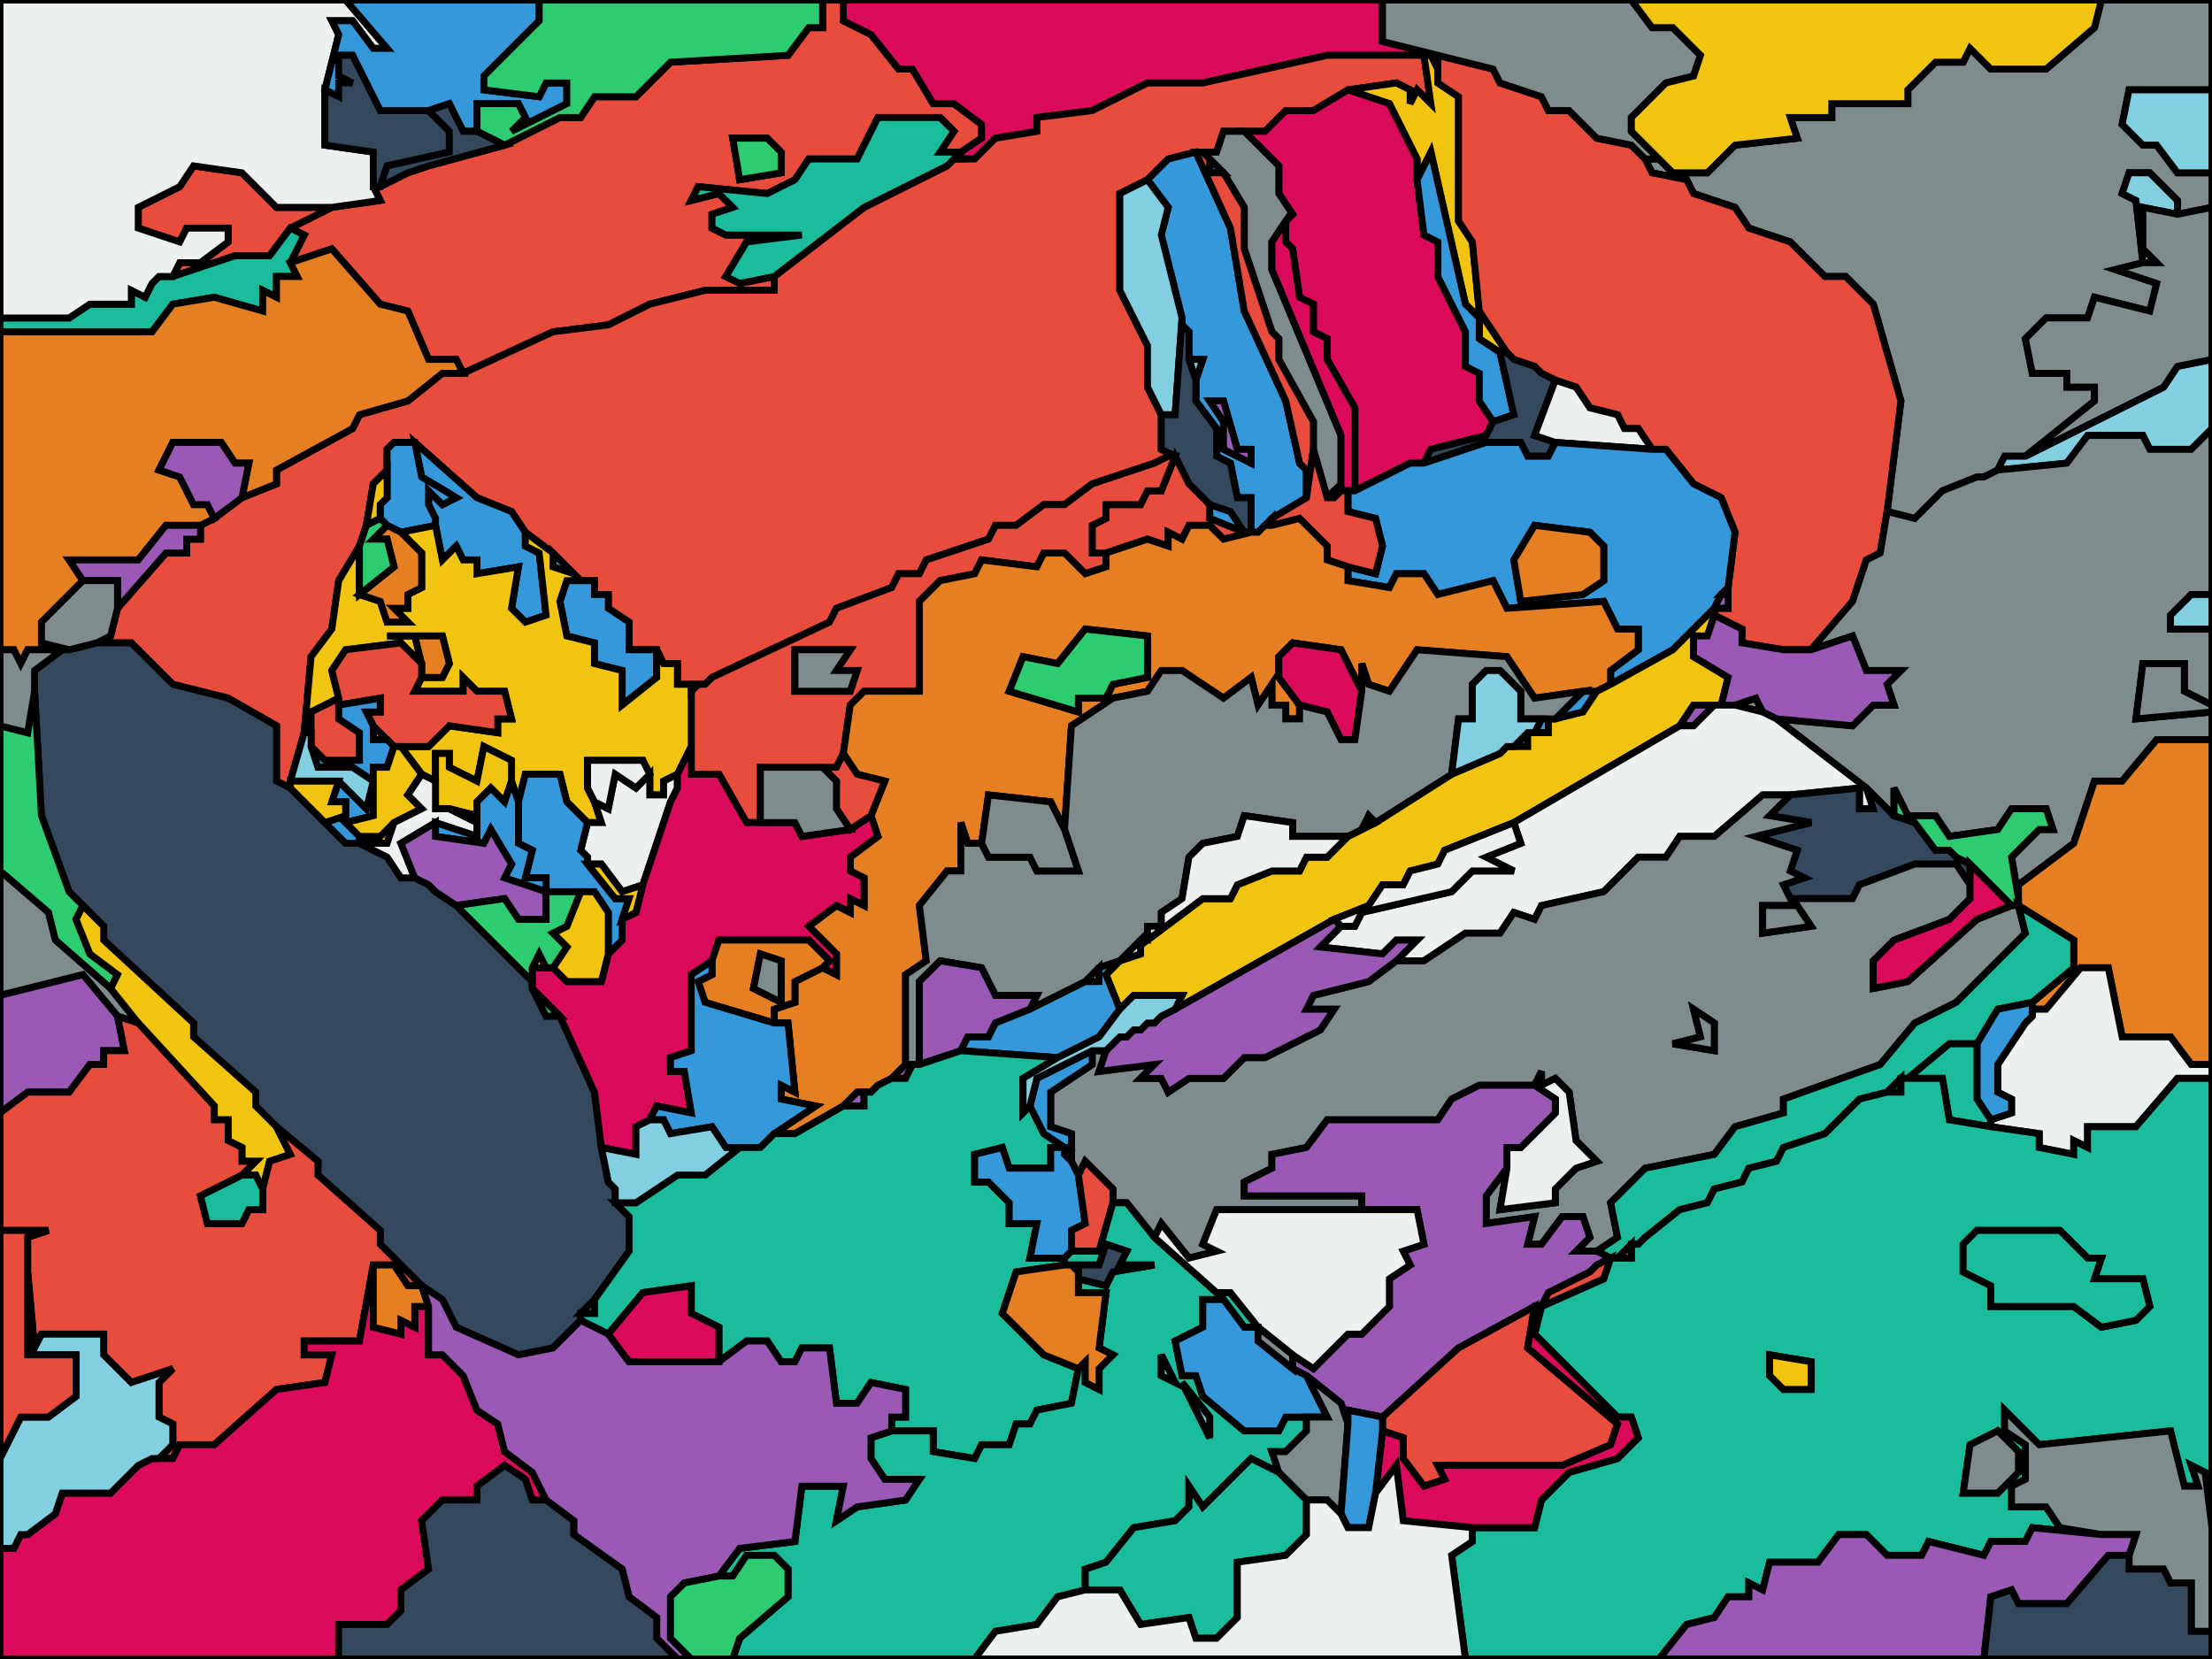 <svg xmlns='http://www.w3.org/2000/svg' height='240' width='320'><rect width="100%" height="100%" fill="#333333" stroke="none"/><path stroke='black' stroke-width='1' fill-rule='evenodd' fill='#e74c3c' idx='3' d=' M119 0  L119 4  L117 4  L114 8  L97 9  L92 14  L86 14  L84 17  L81 17  L73 21  L62 24  L59 25  L55 27  L54 27  L55 29  L48 30  L42 33  L44 34  L42 38  L48 36  L55 44  L59 45  L62 52  L66 52  L67 54  L80 48  L88 47  L94 44  L102 42  L112 42  L112 40  L107 41  L105 40  L108 35  L116 34  L105 34  L103 33  L103 31  L106 30  L104 28  L100 29  L101 27  L111 28  L115 26  L117 23  L124 23  L127 17  L136 17  L138 19  L136 22  L139 22  L142 20  L142 18  L138 15  L135 15  L132 10  L130 10  L126 5  L122 3  L122 0  L119 0  z      M106 20  L107 26  L113 25  L113 22  L111 20  L106 20  z     '></path><path stroke='black' stroke-width='1' fill-rule='evenodd' fill='#db0a5b' idx='4' d=' M122 0  L122 3  L126 5  L130 10  L132 10  L135 15  L138 15  L142 18  L142 20  L139 22  L139 23  L141 23  L144 20  L150 19  L150 17  L158 16  L166 12  L174 12  L192 8  L206 8  L207 8  L208 8  L200 6  L200 0  L122 0  z     '></path><path stroke='black' stroke-width='1' fill-rule='evenodd' fill='#7f8c8d' idx='7' d=' M304 0  L303 4  L296 10  L288 10  L285 7  L284 9  L280 9  L276 13  L276 15  L265 15  L265 17  L259 17  L260 20  L251 21  L247 25  L242 25  L240 23  L238 23  L239 25  L244 26  L245 28  L251 30  L253 33  L259 35  L264 40  L267 40  L271 44  L275 58  L273 74  L277 75  L281 71  L286 69  L287 69  L289 68  L290 66  L293 66  L303 58  L303 56  L299 56  L299 54  L294 54  L293 49  L296 46  L302 46  L303 43  L311 45  L312 41  L306 39  L310 38  L309 29  L307 28  L308 25  L311 25  L315 29  L315 31  L320 30  L320 25  L315 25  L312 21  L310 21  L307 18  L308 13  L320 13  L320 0  L304 0  z     '></path><path stroke='black' stroke-width='1' fill-rule='evenodd' fill='#e74c3c' idx='9' d=' M206 8  L192 8  L174 12  L166 12  L158 16  L150 17  L150 19  L144 20  L141 23  L139 23  L138 23  L137 24  L125 30  L112 40  L112 42  L102 42  L94 44  L88 47  L80 48  L67 54  L64 54  L59 58  L52 60  L51 62  L40 68  L40 70  L35 72  L31 75  L29 76  L29 78  L27 78  L27 80  L24 80  L17 88  L16 92  L14 93  L19 93  L25 99  L33 101  L40 105  L40 113  L42 114  L42 113  L44 106  L45 95  L48 91  L49 84  L52 79  L53 76  L54 70  L56 68  L56 65  L57 64  L60 64  L69 72  L74 74  L76 77  L80 80  L83 83  L84 84  L86 84  L86 86  L88 86  L88 88  L91 90  L91 94  L95 94  L96 96  L98 96  L98 99  L100 99  L101 99  L102 99  L103 98  L120 90  L121 88  L129 85  L130 83  L133 83  L134 81  L143 78  L144 76  L147 76  L151 73  L154 73  L158 70  L167 67  L169 66  L170 66  L168 65  L168 60  L166 56  L166 50  L162 42  L162 28  L166 26  L169 23  L173 22  L174 22  L176 22  L177 19  L180 19  L183 19  L186 16  L190 16  L195 13  L202 12  L204 13  L204 15  L205 13  L207 15  L206 8  z      M207 8  L208 10  L208 8  L207 8  z     '></path><path stroke='black' stroke-width='1' fill-rule='evenodd' fill='#f1c40f' idx='10' d=' M206 8  L207 15  L205 13  L204 15  L204 13  L202 12  L195 13  L201 15  L205 23  L205 26  L207 22  L212 44  L214 46  L214 49  L217 51  L218 51  L214 45  L213 35  L211 32  L211 14  L208 12  L208 10  L207 8  L206 8  z     '></path><path stroke='black' stroke-width='1' fill-rule='evenodd' fill='#e74c3c' idx='11' d=' M208 8  L208 10  L208 12  L211 14  L211 32  L213 35  L214 45  L218 51  L219 52  L222 53  L223 54  L225 55  L228 56  L230 59  L234 60  L235 62  L237 62  L239 65  L241 65  L245 70  L249 72  L251 77  L250 85  L250 86  L250 88  L248 88  L248 89  L252 91  L252 93  L258 94  L261 94  L262 94  L268 87  L270 81  L272 80  L273 74  L275 58  L271 44  L267 40  L264 40  L259 35  L253 33  L251 30  L245 28  L244 26  L239 25  L238 23  L236 21  L231 20  L227 16  L224 16  L223 14  L217 12  L216 10  L208 8  z     '></path><path stroke='black' stroke-width='1' fill-rule='evenodd' fill='#db0a5b' idx='12' d=' M195 13  L190 16  L186 16  L183 19  L180 19  L185 24  L185 28  L187 31  L186 32  L186 35  L187 36  L188 43  L190 44  L190 48  L192 49  L192 52  L196 59  L196 71  L202 68  L204 67  L206 67  L207 65  L215 63  L216 61  L214 58  L214 54  L212 53  L212 48  L208 40  L208 35  L206 34  L205 26  L205 23  L201 15  L195 13  z      M193 71  L193 72  L194 71  L193 71  z     '></path><path stroke='black' stroke-width='1' fill-rule='evenodd' fill='#1abc9c' idx='15' d=' M139 22  L136 22  L138 19  L136 17  L127 17  L124 23  L117 23  L115 26  L111 28  L101 27  L100 29  L104 28  L106 30  L103 31  L103 33  L105 34  L116 34  L108 35  L105 40  L107 41  L112 40  L125 30  L137 24  L138 23  L139 23  L139 22  z     '></path><path stroke='black' stroke-width='1' fill-rule='evenodd' fill='#7f8c8d' idx='16' d=' M180 19  L177 19  L176 22  L174 22  L175 23  L177 25  L180 30  L180 36  L184 48  L185 49  L185 52  L190 61  L190 65  L192 72  L193 71  L194 71  L194 63  L184 39  L184 35  L186 32  L187 31  L185 28  L185 24  L180 19  z     '></path><path stroke='black' stroke-width='1' fill-rule='evenodd' fill='#2ecc71' idx='17' d=' M106 20  L107 26  L113 25  L113 22  L111 20  L106 20  z     '></path><path stroke='black' stroke-width='1' fill-rule='evenodd' fill='#3498db' idx='18' d=' M173 22  L169 23  L166 26  L169 30  L168 34  L171 46  L171 47  L172 48  L172 49  L172 51  L172 52  L174 52  L173 55  L173 58  L176 62  L176 66  L178 67  L179 72  L181 72  L181 77  L182 77  L183 76  L184 75  L189 72  L189 68  L188 67  L186 58  L180 45  L178 33  L173 22  z      M175 23  L175 25  L177 25  L175 23  z      M175 73  L175 75  L180 77  L178 74  L175 73  z      M175 58  L177 61  L177 65  L181 67  L181 65  L179 65  L177 58  L175 58  z     '></path><path stroke='black' stroke-width='1' fill-rule='evenodd' fill='#e74c3c' idx='19' d=' M173 22  L178 33  L180 45  L186 58  L188 67  L189 68  L189 72  L190 65  L190 61  L185 52  L185 49  L184 48  L180 36  L180 30  L177 25  L175 25  L175 23  L174 22  L173 22  z     '></path><path stroke='black' stroke-width='1' fill-rule='evenodd' fill='#3498db' idx='20' d=' M217 51  L214 49  L214 46  L212 44  L207 22  L205 26  L206 34  L208 35  L208 40  L212 48  L212 53  L214 54  L214 58  L216 61  L219 60  L217 51  z     '></path><path stroke='black' stroke-width='1' fill-rule='evenodd' fill='#e74c3c' idx='21' d=' M48 30  L40 30  L35 25  L28 24  L26 27  L20 30  L20 33  L26 35  L27 33  L33 33  L33 35  L29 38  L26 38  L25 40  L34 37  L39 37  L42 33  L48 30  z     '></path><path stroke='black' stroke-width='1' fill-rule='evenodd' fill='#81cfe0' idx='22' d=' M166 26  L162 28  L162 42  L166 50  L166 56  L168 60  L170 60  L171 46  L168 34  L169 30  L166 26  z      M172 52  L173 55  L174 52  L172 52  z     '></path><path stroke='black' stroke-width='1' fill-rule='evenodd' fill='#db0a5b' idx='24' d=' M186 32  L184 35  L184 39  L194 63  L194 71  L195 71  L196 71  L196 59  L192 52  L192 49  L190 48  L190 44  L188 43  L187 36  L186 35  L186 32  z      M193 71  L192 72  L193 72  L193 71  z     '></path><path stroke='black' stroke-width='1' fill-rule='evenodd' fill='#1abc9c' idx='25' d=' M42 33  L39 37  L34 37  L25 40  L23 40  L22 41  L21 43  L19 42  L19 44  L13 44  L10 46  L0 46  L0 48  L22 48  L25 44  L31 43  L38 45  L38 42  L40 43  L40 40  L43 40  L42 38  L44 34  L42 33  z     '></path><path stroke='black' stroke-width='1' fill-rule='evenodd' fill='#e67e22' idx='26' d=' M67 54  L66 52  L62 52  L59 45  L55 44  L48 36  L42 38  L43 40  L40 40  L40 43  L38 42  L38 45  L31 43  L25 44  L22 48  L0 48  L0 94  L2 94  L3 96  L4 94  L9 94  L10 94  L6 93  L6 90  L12 84  L10 81  L20 81  L24 76  L29 76  L31 75  L30 73  L28 73  L26 69  L23 68  L25 64  L32 64  L34 67  L36 67  L35 72  L40 70  L40 68  L51 62  L52 60  L59 58  L64 54  L67 54  z     '></path><path stroke='black' stroke-width='1' fill-rule='evenodd' fill='#34495e' idx='27' d=' M171 46  L170 60  L168 60  L168 65  L170 66  L172 70  L173 71  L175 73  L178 74  L180 77  L181 77  L181 72  L179 72  L178 67  L176 66  L176 62  L173 58  L173 55  L172 52  L172 51  L172 49  L172 48  L171 47  L171 46  z     '></path><path stroke='black' stroke-width='1' fill-rule='evenodd' fill='#34495e' idx='28' d=' M217 51  L219 60  L216 61  L215 63  L207 65  L206 67  L215 64  L220 64  L221 66  L224 66  L225 64  L222 63  L225 55  L223 54  L222 53  L219 52  L218 51  L217 51  z     '></path><path stroke='black' stroke-width='1' fill-rule='evenodd' fill='#81cfe0' idx='29' d=' M320 52  L315 53  L313 56  L293 66  L290 66  L289 68  L299 67  L302 63  L310 63  L311 65  L317 65  L320 62  L320 52  z     '></path><path stroke='black' stroke-width='1' fill-rule='evenodd' fill='#ecf0f1' idx='30' d=' M225 55  L222 63  L225 64  L239 65  L237 62  L235 62  L234 60  L230 59  L228 56  L225 55  z     '></path><path stroke='black' stroke-width='1' fill-rule='evenodd' fill='#9b59b6' idx='31' d=' M175 58  L177 61  L177 65  L181 67  L181 65  L179 65  L177 58  L175 58  z     '></path><path stroke='black' stroke-width='1' fill-rule='evenodd' fill='#7f8c8d' idx='32' d=' M320 62  L317 65  L311 65  L310 63  L302 63  L299 67  L289 68  L287 69  L286 69  L281 71  L277 75  L273 74  L272 80  L270 81  L268 87  L262 94  L268 92  L270 97  L275 97  L273 99  L274 102  L271 102  L268 105  L257 104  L270 114  L274 118  L274 114  L276 118  L280 118  L282 121  L289 120  L291 117  L296 117  L297 120  L295 120  L291 124  L292 130  L292 128  L300 122  L303 113  L307 113  L312 107  L320 107  L320 103  L309 104  L310 96  L316 96  L316 100  L320 102  L320 91  L314 91  L314 89  L317 86  L320 86  L320 62  z      M255 103  L254 101  L251 102  L255 103  z     '></path><path stroke='black' stroke-width='1' fill-rule='evenodd' fill='#3498db' idx='34' d=' M60 64  L61 69  L66 72  L64 73  L62 71  L62 73  L63 75  L63 76  L64 81  L66 79  L67 81  L69 81  L69 83  L75 82  L74 88  L76 90  L79 89  L78 80  L76 79  L76 77  L74 74  L69 72  L60 64  z      M80 80  L80 82  L83 83  L80 80  z      M84 84  L82 84  L81 87  L82 92  L86 93  L86 96  L90 97  L90 102  L95 98  L95 94  L91 94  L91 90  L88 88  L88 86  L86 86  L86 84  L84 84  z     '></path><path stroke='black' stroke-width='1' fill-rule='evenodd' fill='#3498db' idx='35' d=' M57 64  L56 65  L56 68  L56 72  L55 73  L55 75  L56 76  L58 77  L63 76  L63 75  L62 73  L62 71  L64 73  L66 72  L61 69  L60 64  L57 64  z     '></path><path stroke='black' stroke-width='1' fill-rule='evenodd' fill='#3498db' idx='36' d=' M225 64  L224 66  L221 66  L220 64  L215 64  L206 67  L204 67  L202 68  L196 71  L195 71  L195 74  L199 75  L200 79  L199 83  L195 82  L195 84  L201 85  L202 83  L206 83  L208 86  L216 84  L218 88  L232 87  L234 91  L237 91  L237 94  L233 97  L233 99  L242 94  L248 88  L249 86  L250 85  L251 77  L249 72  L245 70  L241 65  L239 65  L225 64  z      M229 100  L225 104  L229 103  L231 100  L229 100  z      M223 104  L222 106  L224 106  L224 104  L223 104  z      M221 106  L219 108  L221 108  L221 106  z      M219 81  L220 87  L229 86  L232 84  L232 79  L230 77  L222 76  L219 81  z     '></path><path stroke='black' stroke-width='1' fill-rule='evenodd' fill='#e74c3c' idx='37' d=' M190 65  L189 72  L184 75  L184 76  L188 75  L192 79  L192 81  L195 82  L199 83  L200 79  L199 75  L195 74  L195 71  L194 71  L193 72  L192 72  L190 65  z     '></path><path stroke='black' stroke-width='1' fill-rule='evenodd' fill='#e74c3c' idx='38' d=' M170 66  L168 71  L166 71  L165 73  L160 73  L160 75  L158 76  L158 80  L160 80  L166 78  L169 79  L169 77  L171 78  L172 76  L175 76  L177 78  L181 77  L180 77  L175 75  L175 73  L173 71  L172 70  L170 66  z      M184 75  L183 76  L184 76  L184 75  z     '></path><path stroke='black' stroke-width='1' fill-rule='evenodd' fill='#e74c3c' idx='39' d=' M169 66  L167 67  L158 70  L154 73  L151 73  L147 76  L144 76  L143 78  L134 81  L133 83  L130 83  L129 85  L121 88  L120 90  L103 98  L102 99  L101 99  L100 100  L100 108  L100 112  L104 112  L108 119  L110 119  L110 111  L119 111  L121 111  L122 109  L123 102  L125 100  L133 100  L133 87  L136 84  L141 83  L142 81  L150 82  L151 80  L154 80  L157 83  L160 82  L160 80  L158 80  L158 76  L160 75  L160 73  L165 73  L166 71  L168 71  L170 66  L169 66  z      M115 94  L115 100  L123 100  L124 97  L121 97  L123 94  L115 94  z     '></path><path stroke='black' stroke-width='1' fill-rule='evenodd' fill='#f1c40f' idx='40' d=' M56 68  L54 70  L53 76  L55 75  L55 73  L56 72  L56 68  z      M63 76  L58 77  L61 80  L61 85  L59 86  L59 88  L57 88  L59 90  L56 90  L55 87  L52 86  L52 79  L49 84  L48 91  L45 95  L44 106  L45 106  L45 103  L49 101  L48 97  L50 94  L58 93  L61 96  L60 92  L56 92  L64 92  L65 96  L64 98  L61 98  L60 100  L67 100  L67 98  L69 100  L73 100  L74 104  L72 104  L72 106  L65 105  L62 108  L58 108  L61 112  L63 113  L63 109  L65 109  L65 111  L69 113  L70 108  L74 110  L74 113  L75 116  L76 112  L81 112  L82 116  L85 119  L87 119  L86 116  L85 114  L85 113  L85 110  L93 110  L94 112  L94 115  L96 115  L96 113  L98 112  L100 108  L100 100  L100 99  L98 99  L98 96  L96 96  L95 94  L95 98  L90 102  L90 97  L86 96  L86 93  L82 92  L81 87  L82 84  L84 84  L83 83  L80 82  L80 80  L76 77  L76 79  L78 80  L79 89  L76 90  L74 88  L75 82  L69 83  L69 81  L67 81  L66 79  L64 81  L63 76  z      M54 105  L54 107  L56 107  L54 105  z      M57 119  L55 121  L52 121  L52 122  L56 122  L57 119  z     '></path><path stroke='black' stroke-width='1' fill-rule='evenodd' fill='#e67e22' idx='42' d=' M195 82  L192 81  L192 79  L188 75  L184 76  L183 76  L182 77  L181 77  L177 78  L175 76  L172 76  L171 78  L169 77  L169 79  L166 78  L160 80  L160 82  L157 83  L154 80  L151 80  L150 82  L142 81  L141 83  L136 84  L133 87  L133 100  L125 100  L123 102  L122 109  L124 112  L128 113  L126 118  L127 121  L123 124  L123 126  L125 127  L125 131  L123 130  L123 132  L121 131  L117 134  L121 138  L121 141  L119 140  L115 142  L115 145  L112 146  L112 148  L114 148  L115 158  L113 157  L113 159  L118 160  L112 164  L115 164  L122 160  L123 159  L124 158  L125 158  L126 158  L127 157  L129 156  L131 154  L131 141  L134 139  L133 131  L137 126  L139 126  L139 119  L140 122  L142 122  L143 115  L152 116  L154 120  L155 105  L161 101  L166 100  L168 97  L171 97  L177 101  L181 98  L182 102  L184 99  L184 102  L186 102  L186 104  L188 104  L188 102  L185 98  L185 95  L187 93  L194 94  L197 100  L197 96  L198 99  L201 100  L205 94  L218 95  L222 101  L229 100  L231 100  L233 99  L233 97  L237 94  L237 91  L234 91  L232 87  L218 88  L216 84  L208 86  L206 83  L202 83  L201 85  L195 84  L195 82  z      M166 92  L157 91  L153 96  L148 95  L146 100  L156 103  L156 101  L160 101  L161 99  L166 98  L166 92  z     '></path><path stroke='black' stroke-width='1' fill-rule='evenodd' fill='#e67e22' idx='43' d=' M56 76  L54 78  L56 78  L57 82  L52 86  L55 87  L56 90  L59 90  L57 88  L59 88  L59 86  L61 85  L61 80  L58 77  L56 76  z      M61 98  L64 98  L65 96  L64 92  L56 92  L60 92  L61 96  L61 98  z     '></path><path stroke='black' stroke-width='1' fill-rule='evenodd' fill='#e67e22' idx='44' d=' M219 81  L220 87  L229 86  L232 84  L232 79  L230 77  L222 76  L219 81  z     '></path><path stroke='black' stroke-width='1' fill-rule='evenodd' fill='#f1c40f' idx='46' d=' M250 85  L249 86  L250 86  L250 85  z      M248 88  L242 94  L233 99  L231 100  L229 103  L225 104  L224 104  L224 106  L222 106  L221 106  L221 108  L219 108  L218 108  L217 109  L210 112  L199 119  L197 120  L195 121  L192 124  L189 124  L188 126  L184 126  L179 128  L178 130  L174 130  L166 136  L165 136  L165 138  L162 139  L160 141  L162 146  L164 144  L171 144  L170 146  L193 133  L198 131  L200 128  L203 128  L204 126  L208 125  L209 123  L219 119  L243 105  L245 102  L248 102  L249 102  L250 98  L245 95  L245 92  L247 92  L248 89  L248 88  z     '></path><path stroke='black' stroke-width='1' fill-rule='evenodd' fill='#9b59b6' idx='47' d=' M249 86  L248 88  L250 88  L250 86  L249 86  z      M248 89  L247 92  L245 92  L245 95  L250 98  L249 102  L251 102  L254 101  L255 103  L257 104  L268 105  L271 102  L274 102  L273 99  L275 97  L270 97  L268 92  L262 94  L261 94  L258 94  L252 93  L252 91  L248 89  z      M248 102  L245 102  L243 105  L245 105  L248 102  z     '></path><path stroke='black' stroke-width='1' fill-rule='evenodd' fill='#2ecc71' idx='49' d=' M166 92  L157 91  L153 96  L148 95  L146 100  L156 103  L156 101  L160 101  L161 99  L166 98  L166 92  z     '></path><path stroke='black' stroke-width='1' fill-rule='evenodd' fill='#34495e' idx='50' d=' M14 93  L10 94  L9 94  L5 97  L5 100  L6 118  L10 129  L11 130  L12 131  L15 134  L15 136  L28 148  L28 150  L37 158  L37 160  L40 163  L46 168  L46 170  L55 178  L55 180  L61 186  L64 188  L66 192  L75 196  L80 195  L84 191  L84 190  L86 188  L91 181  L91 176  L89 174  L89 172  L88 171  L87 166  L86 158  L81 147  L79 147  L77 143  L77 142  L66 131  L63 129  L62 128  L60 127  L58 127  L56 124  L52 122  L50 122  L47 119  L42 114  L40 113  L40 105  L33 101  L25 99  L19 93  L14 93  z     '></path><path stroke='black' stroke-width='1' fill-rule='evenodd' fill='#e74c3c' idx='51' d=' M61 96  L58 93  L50 94  L48 97  L49 101  L45 103  L45 106  L45 108  L47 110  L52 110  L52 106  L49 104  L49 102  L55 101  L55 103  L53 103  L54 105  L56 107  L57 108  L58 108  L62 108  L65 105  L72 106  L72 104  L74 104  L73 100  L69 100  L67 98  L67 100  L60 100  L61 98  L61 96  z     '></path><path stroke='black' stroke-width='1' fill-rule='evenodd' fill='#db0a5b' idx='52' d=' M197 100  L194 94  L187 93  L185 95  L185 98  L188 102  L192 103  L194 107  L196 107  L197 100  z     '></path><path stroke='black' stroke-width='1' fill-rule='evenodd' fill='#7f8c8d' idx='53' d=' M115 94  L115 100  L123 100  L124 97  L121 97  L123 94  L115 94  z     '></path><path stroke='black' stroke-width='1' fill-rule='evenodd' fill='#7f8c8d' idx='54' d=' M229 100  L222 101  L218 95  L205 94  L201 100  L198 99  L197 96  L197 100  L196 107  L194 107  L192 103  L188 102  L188 104  L186 104  L186 102  L184 102  L184 99  L182 102  L181 98  L177 101  L171 97  L168 97  L166 100  L161 101  L155 105  L154 120  L156 126  L150 126  L149 124  L143 124  L142 122  L140 122  L139 119  L139 126  L137 126  L133 131  L134 139  L131 141  L131 154  L132 154  L133 154  L133 142  L136 139  L142 140  L144 144  L150 144  L149 146  L157 142  L159 140  L162 139  L165 136  L166 136  L166 134  L168 134  L168 132  L171 130  L172 124  L174 122  L179 121  L180 118  L187 119  L187 121  L195 121  L197 120  L198 118  L199 119  L210 112  L211 104  L213 104  L213 99  L215 97  L217 97  L220 100  L220 104  L223 104  L224 104  L225 104  L229 100  z     '></path><path stroke='black' stroke-width='1' fill-rule='evenodd' fill='#7f8c8d' idx='55' d=' M320 102  L316 100  L316 96  L310 96  L309 104  L320 103  L320 102  z     '></path><path stroke='black' stroke-width='1' fill-rule='evenodd' fill='#81cfe0' idx='56' d=' M223 104  L220 104  L220 100  L217 97  L215 97  L213 99  L213 104  L211 104  L210 112  L217 109  L218 108  L219 108  L221 106  L222 106  L223 104  z     '></path><path stroke='black' stroke-width='1' fill-rule='evenodd' fill='#ecf0f1' idx='57' d=' M100 99  L100 100  L101 99  L100 99  z      M94 112  L92 114  L89 112  L88 117  L86 116  L87 119  L85 119  L84 123  L85 124  L85 125  L87 125  L90 129  L93 128  L97 116  L98 114  L98 112  L96 113  L96 115  L94 115  L94 112  z     '></path><path stroke='black' stroke-width='1' fill-rule='evenodd' fill='#2ecc71' idx='58' d=' M5 100  L4 106  L0 105  L0 126  L7 132  L8 136  L16 143  L17 141  L13 138  L11 133  L12 131  L11 130  L10 129  L6 118  L5 100  z     '></path><path stroke='black' stroke-width='1' fill-rule='evenodd' fill='#3498db' idx='59' d=' M54 105  L53 103  L55 103  L55 101  L49 102  L49 104  L52 106  L52 110  L47 110  L45 108  L46 111  L51 111  L54 113  L53 117  L49 113  L48 116  L50 116  L50 118  L47 119  L50 122  L52 122  L52 121  L50 119  L54 118  L54 111  L56 111  L57 108  L56 107  L54 107  L54 105  z     '></path><path stroke='black' stroke-width='1' fill-rule='evenodd' fill='#ecf0f1' idx='60' d=' M248 102  L245 105  L243 105  L219 119  L220 122  L215 124  L219 126  L213 126  L210 129  L197 132  L196 134  L194 134  L191 137  L200 138  L202 136  L205 136  L202 139  L206 139  L212 135  L217 135  L219 132  L222 133  L223 131  L232 129  L237 124  L241 124  L243 121  L248 121  L255 115  L259 115  L269 114  L269 117  L271 117  L270 114  L257 104  L255 103  L251 102  L249 102  L248 102  z     '></path><path stroke='black' stroke-width='1' fill-rule='evenodd' fill='#81cfe0' idx='61' d=' M44 106  L42 113  L46 113  L48 113  L49 113  L53 117  L54 113  L51 111  L46 111  L45 108  L45 106  L44 106  z     '></path><path stroke='black' stroke-width='1' fill-rule='evenodd' fill='#e67e22' idx='62' d=' M320 107  L312 107  L307 113  L303 113  L300 122  L292 128  L292 130  L292 131  L300 136  L300 140  L294 145  L294 146  L296 146  L301 140  L305 140  L307 150  L314 150  L317 154  L320 154  L320 107  z     '></path><path stroke='black' stroke-width='1' fill-rule='evenodd' fill='#f1c40f' idx='63' d=' M57 108  L56 111  L54 111  L54 118  L50 119  L52 121  L55 121  L57 119  L61 117  L59 115  L61 112  L58 108  L57 108  z      M74 113  L74 110  L70 108  L69 113  L65 111  L65 109  L63 109  L63 113  L63 117  L65 117  L69 118  L69 116  L71 114  L73 116  L74 113  z      M42 113  L42 114  L47 119  L50 118  L50 116  L48 116  L49 113  L48 113  L46 113  L42 113  z     '></path><path stroke='black' stroke-width='1' fill-rule='evenodd' fill='#db0a5b' idx='64' d=' M100 108  L98 112  L98 114  L97 116  L93 128  L92 132  L90 133  L90 136  L88 138  L87 142  L82 142  L80 140  L79 140  L77 140  L77 142  L77 143  L81 147  L86 158  L87 166  L92 167  L92 163  L94 162  L95 160  L100 161  L99 155  L97 155  L97 153  L100 152  L100 141  L103 139  L104 136  L117 136  L120 139  L119 140  L121 141  L121 138  L117 134  L121 131  L123 132  L123 130  L125 131  L125 127  L123 126  L123 124  L127 121  L126 118  L123 120  L116 121  L115 119  L110 119  L108 119  L104 112  L100 112  L100 108  z     '></path><path stroke='black' stroke-width='1' fill-rule='evenodd' fill='#e74c3c' idx='65' d=' M122 109  L121 111  L119 111  L121 113  L121 117  L123 120  L126 118  L128 113  L124 112  L122 109  z     '></path><path stroke='black' stroke-width='1' fill-rule='evenodd' fill='#ecf0f1' idx='66' d=' M61 112  L59 115  L61 117  L57 119  L56 122  L52 122  L56 124  L58 127  L60 127  L58 122  L63 119  L69 121  L69 119  L65 117  L63 117  L63 113  L61 112  z     '></path><path stroke='black' stroke-width='1' fill-rule='evenodd' fill='#ecf0f1' idx='67' d=' M94 112  L93 110  L85 110  L85 113  L85 114  L86 116  L88 117  L89 112  L92 114  L94 112  z     '></path><path stroke='black' stroke-width='1' fill-rule='evenodd' fill='#7f8c8d' idx='68' d=' M119 111  L110 111  L110 119  L115 119  L116 121  L123 120  L121 117  L121 113  L119 111  z     '></path><path stroke='black' stroke-width='1' fill-rule='evenodd' fill='#3498db' idx='69' d=' M85 119  L82 116  L81 112  L76 112  L75 116  L75 122  L77 123  L76 127  L79 127  L79 129  L80 129  L82 129  L84 129  L86 129  L88 132  L88 138  L90 136  L90 133  L91 130  L89 130  L85 125  L85 124  L84 123  L85 119  z     '></path><path stroke='black' stroke-width='1' fill-rule='evenodd' fill='#3498db' idx='70' d=' M74 113  L73 116  L71 114  L69 116  L69 118  L65 117  L69 119  L69 121  L63 119  L63 121  L70 122  L71 120  L74 125  L73 127  L79 129  L79 127  L76 127  L77 123  L75 122  L75 116  L74 113  z     '></path><path stroke='black' stroke-width='1' fill-rule='evenodd' fill='#34495e' idx='71' d=' M270 114  L271 117  L269 117  L269 114  L259 115  L256 118  L262 119  L254 121  L260 123  L259 126  L261 127  L258 128  L259 130  L268 130  L269 128  L277 125  L283 125  L285 128  L285 125  L283 124  L282 123  L280 123  L277 119  L274 118  L270 114  z     '></path><path stroke='black' stroke-width='1' fill-rule='evenodd' fill='#2ecc71' idx='72' d=' M292 130  L291 124  L295 120  L297 120  L296 117  L291 117  L289 120  L282 121  L280 118  L276 118  L274 114  L274 118  L277 119  L280 123  L282 123  L283 124  L285 125  L291 131  L292 131  L292 130  z     '></path><path stroke='black' stroke-width='1' fill-rule='evenodd' fill='#7f8c8d' idx='73' d=' M154 120  L152 116  L143 115  L142 122  L143 124  L149 124  L150 126  L156 126  L154 120  z     '></path><path stroke='black' stroke-width='1' fill-rule='evenodd' fill='#7f8c8d' idx='74' d=' M259 115  L255 115  L248 121  L243 121  L241 124  L237 124  L232 129  L223 131  L222 133  L219 132  L217 135  L212 135  L206 139  L202 139  L198 142  L190 144  L189 146  L193 146  L191 149  L183 153  L180 153  L177 156  L172 156  L169 158  L168 156  L165 156  L167 154  L159 155  L160 152  L158 152  L158 154  L152 158  L152 163  L155 164  L155 167  L155 168  L156 170  L157 168  L161 172  L161 174  L163 174  L167 179  L168 177  L172 182  L176 181  L174 180  L176 175  L197 175  L197 173  L180 173  L180 171  L184 169  L184 167  L189 166  L192 162  L208 162  L210 159  L214 157  L222 157  L223 155  L223 157  L225 156  L227 158  L228 165  L231 168  L228 169  L225 172  L225 174  L217 175  L218 169  L215 173  L215 177  L222 176  L221 180  L223 180  L226 176  L229 176  L230 179  L228 181  L231 181  L234 179  L233 174  L238 169  L248 167  L251 163  L258 161  L258 159  L272 154  L277 148  L283 145  L293 135  L292 131  L291 131  L286 133  L276 142  L271 143  L271 139  L274 136  L282 133  L285 130  L285 128  L283 125  L277 125  L269 128  L268 130  L259 130  L258 128  L261 127  L259 126  L260 123  L254 121  L262 119  L256 118  L259 115  z      M245 146  L246 150  L242 151  L248 152  L248 148  L245 146  z      M255 131  L255 135  L262 134  L260 131  L255 131  z     '></path><path stroke='black' stroke-width='1' fill-rule='evenodd' fill='#ecf0f1' idx='75' d=' M195 121  L187 121  L187 119  L180 118  L179 121  L174 122  L172 124  L171 130  L168 132  L168 134  L166 134  L166 136  L174 130  L178 130  L179 128  L184 126  L188 126  L189 124  L192 124  L195 121  z      M199 119  L198 118  L197 120  L199 119  z      M165 136  L162 139  L165 138  L165 136  z      M159 140  L157 142  L159 142  L159 140  z     '></path><path stroke='black' stroke-width='1' fill-rule='evenodd' fill='#9b59b6' idx='76' d=' M63 119  L58 122  L60 127  L62 128  L63 129  L66 131  L73 130  L75 133  L79 133  L79 129  L73 127  L74 125  L71 120  L70 122  L63 121  L63 119  z     '></path><path stroke='black' stroke-width='1' fill-rule='evenodd' fill='#ecf0f1' idx='77' d=' M219 119  L209 123  L208 125  L204 126  L203 128  L200 128  L198 131  L193 133  L194 134  L196 134  L197 132  L210 129  L213 126  L219 126  L215 124  L220 122  L219 119  z     '></path><path stroke='black' stroke-width='1' fill-rule='evenodd' fill='#f1c40f' idx='78' d=' M85 125  L89 130  L91 130  L90 133  L92 132  L93 128  L90 129  L87 125  L85 125  z      M84 129  L82 134  L80 135  L82 137  L80 140  L82 142  L87 142  L88 138  L88 132  L86 129  L84 129  z      M79 140  L78 138  L77 140  L79 140  z     '></path><path stroke='black' stroke-width='1' fill-rule='evenodd' fill='#db0a5b' idx='79' d=' M285 125  L285 128  L285 130  L282 133  L274 136  L271 139  L271 143  L276 142  L286 133  L291 131  L285 125  z     '></path><path stroke='black' stroke-width='1' fill-rule='evenodd' fill='#7f8c8d' idx='80' d=' M0 126  L0 144  L12 141  L17 147  L20 148  L16 143  L8 136  L7 132  L0 126  z     '></path><path stroke='black' stroke-width='1' fill-rule='evenodd' fill='#2ecc71' idx='81' d=' M84 129  L82 129  L80 129  L79 129  L79 133  L75 133  L73 130  L66 131  L77 142  L77 140  L78 138  L79 140  L80 140  L82 137  L80 135  L82 134  L84 129  z      M77 143  L79 147  L81 147  L77 143  z     '></path><path stroke='black' stroke-width='1' fill-rule='evenodd' fill='#f1c40f' idx='82' d=' M12 131  L11 133  L13 138  L17 141  L16 143  L20 148  L31 160  L31 162  L33 162  L33 165  L35 166  L35 168  L37 168  L35 170  L37 170  L38 172  L39 168  L42 167  L40 163  L37 160  L37 158  L28 150  L28 148  L15 136  L15 134  L12 131  z     '></path><path stroke='black' stroke-width='1' fill-rule='evenodd' fill='#1abc9c' idx='84' d=' M292 131  L293 135  L283 145  L277 148  L272 154  L258 159  L258 161  L251 163  L248 167  L238 169  L233 174  L234 179  L231 181  L233 182  L234 182  L236 180  L237 180  L238 179  L243 175  L247 174  L248 172  L252 171  L253 169  L257 168  L258 166  L264 164  L269 159  L273 158  L275 156  L276 156  L282 151  L286 151  L289 146  L294 145  L300 140  L300 136  L292 131  z     '></path><path stroke='black' stroke-width='1' fill-rule='evenodd' fill='#9b59b6' idx='85' d=' M193 133  L170 146  L168 147  L167 148  L166 148  L165 149  L164 149  L163 150  L162 150  L161 151  L160 152  L159 155  L167 154  L165 156  L168 156  L169 158  L172 156  L177 156  L180 153  L183 153  L191 149  L193 146  L189 146  L190 144  L198 142  L202 139  L205 136  L202 136  L200 138  L191 137  L194 134  L193 133  z     '></path><path stroke='black' stroke-width='1' fill-rule='evenodd' fill='#e67e22' idx='86' d=' M119 140  L120 139  L117 136  L104 136  L103 139  L103 141  L101 142  L102 145  L112 148  L112 146  L115 145  L115 142  L119 140  z      M110 138  L109 143  L113 145  L113 139  L110 138  z     '></path><path stroke='black' stroke-width='1' fill-rule='evenodd' fill='#7f8c8d' idx='87' d=' M110 138  L109 143  L113 145  L113 139  L110 138  z     '></path><path stroke='black' stroke-width='1' fill-rule='evenodd' fill='#3498db' idx='88' d=' M103 139  L100 141  L100 152  L97 153  L97 155  L99 155  L100 161  L95 160  L94 162  L96 162  L97 164  L103 163  L105 166  L107 166  L110 166  L112 164  L118 160  L113 159  L113 157  L115 158  L114 148  L112 148  L102 145  L101 142  L103 141  L103 139  z     '></path><path stroke='black' stroke-width='1' fill-rule='evenodd' fill='#9b59b6' idx='89' d=' M149 146  L150 144  L144 144  L142 140  L136 139  L133 142  L133 154  L139 152  L140 150  L143 150  L144 148  L149 146  z      M131 154  L129 156  L131 156  L132 154  L131 154  z      M124 158  L123 159  L122 160  L125 160  L125 158  L124 158  z     '></path><path stroke='black' stroke-width='1' fill-rule='evenodd' fill='#3498db' idx='90' d=' M162 139  L159 140  L159 142  L157 142  L149 146  L144 148  L143 150  L140 150  L139 152  L153 153  L159 150  L162 146  L160 141  L162 139  z     '></path><path stroke='black' stroke-width='1' fill-rule='evenodd' fill='#ecf0f1' idx='91' d=' M320 154  L317 154  L314 150  L307 150  L305 140  L301 140  L296 146  L294 146  L294 147  L293 148  L289 154  L289 158  L291 159  L291 161  L288 162  L288 163  L295 164  L295 166  L300 167  L300 165  L302 166  L302 163  L309 163  L315 156  L320 156  L320 154  z     '></path><path stroke='black' stroke-width='1' fill-rule='evenodd' fill='#9b59b6' idx='92' d=' M17 147  L12 141  L0 144  L0 161  L4 158  L10 158  L13 154  L15 154  L15 152  L18 152  L17 147  z     '></path><path stroke='black' stroke-width='1' fill-rule='evenodd' fill='#3498db' idx='94' d=' M294 145  L289 146  L286 151  L286 159  L288 162  L291 161  L291 159  L289 158  L289 154  L293 148  L294 147  L294 146  L294 145  z     '></path><path stroke='black' stroke-width='1' fill-rule='evenodd' fill='#e74c3c' idx='96' d=' M17 147  L18 152  L15 152  L15 154  L13 154  L10 158  L4 158  L0 161  L0 178  L7 178  L4 179  L4 184  L5 195  L6 193  L15 193  L15 196  L19 200  L25 198  L23 200  L23 205  L25 206  L25 209  L23 211  L25 211  L26 209  L31 209  L40 201  L47 200  L48 196  L44 196  L44 194  L52 194  L54 183  L57 183  L59 186  L61 186  L55 180  L55 178  L46 170  L46 168  L40 163  L42 167  L39 168  L38 172  L38 175  L36 175  L35 177  L30 177  L29 173  L35 170  L37 168  L35 168  L35 166  L33 165  L33 162  L31 162  L31 160  L20 148  L17 147  z     '></path><path stroke='black' stroke-width='1' fill-rule='evenodd' fill='#1abc9c' idx='97' d=' M286 151  L282 151  L276 156  L281 156  L282 162  L288 163  L288 162  L286 159  L286 151  z      M275 156  L273 158  L275 158  L275 156  z     '></path><path stroke='black' stroke-width='1' fill-rule='evenodd' fill='#1abc9c' idx='98' d=' M139 152  L133 154  L132 154  L131 156  L129 156  L127 157  L126 158  L125 158  L125 160  L122 160  L115 164  L112 164  L110 166  L107 166  L102 170  L98 170  L92 174  L89 174  L91 176  L91 181  L86 188  L86 190  L84 190  L84 191  L88 193  L93 187  L100 186  L100 190  L104 192  L104 197  L108 194  L111 194  L113 197  L115 197  L116 195  L120 195  L121 203  L124 203  L126 200  L131 201  L131 205  L129 205  L129 207  L135 207  L135 210  L141 211  L142 209  L146 209  L147 206  L149 206  L150 204  L155 203  L156 198  L151 196  L145 190  L147 184  L154 183  L154 182  L149 182  L150 177  L146 177  L146 174  L143 171  L141 171  L141 167  L145 166  L146 169  L152 169  L152 166  L154 166  L151 164  L149 160  L148 161  L148 156  L153 153  L139 152  z      M154 167  L155 168  L155 167  L154 167  z      M155 183  L156 184  L156 183  L155 183  z     '></path><path stroke='black' stroke-width='1' fill-rule='evenodd' fill='#3498db' idx='99' d=' M158 152  L150 156  L149 160  L151 164  L154 166  L154 167  L155 167  L155 164  L152 163  L152 158  L158 154  L158 152  z     '></path><path stroke='black' stroke-width='1' fill-rule='evenodd' fill='#ecf0f1' idx='100' d=' M218 169  L217 175  L225 174  L225 172  L228 169  L231 168  L228 165  L227 158  L225 156  L223 157  L223 155  L222 157  L225 159  L225 161  L220 166  L218 166  L218 169  z     '></path><path stroke='black' stroke-width='1' fill-rule='evenodd' fill='#1abc9c' idx='101' d=' M275 156  L275 158  L273 158  L269 159  L264 164  L258 166  L257 168  L253 169  L252 171  L248 172  L247 174  L243 175  L238 179  L237 180  L236 180  L236 182  L234 182  L233 182  L232 185  L223 189  L222 193  L234 205  L236 205  L237 208  L234 211  L227 213  L223 217  L222 221  L213 221  L213 223  L210 225  L212 240  L240 240  L244 235  L248 234  L250 231  L253 231  L253 229  L255 230  L256 226  L263 226  L266 222  L270 222  L273 225  L278 225  L279 223  L287 225  L288 223  L293 223  L294 221  L304 222  L298 221  L296 218  L291 218  L291 215  L293 214  L293 209  L290 207  L290 204  L295 209  L314 207  L316 215  L318 215  L317 212  L319 213  L320 221  L320 156  L315 156  L309 163  L302 163  L302 166  L300 165  L300 167  L295 166  L295 164  L288 163  L282 162  L281 156  L276 156  L275 156  z      M289 207  L285 209  L284 216  L289 216  L292 213  L292 210  L289 207  z      M256 196  L256 199  L258 201  L262 201  L262 197  L256 196  z      M284 180  L284 184  L288 186  L288 189  L300 189  L304 192  L309 191  L311 189  L310 185  L303 185  L304 182  L302 182  L298 178  L286 178  L284 180  z     '></path><path stroke='black' stroke-width='1' fill-rule='evenodd' fill='#9b59b6' idx='102' d=' M222 157  L214 157  L210 159  L208 162  L192 162  L189 166  L184 167  L184 169  L180 171  L180 173  L197 173  L197 175  L205 175  L206 180  L203 181  L204 183  L201 185  L201 189  L197 193  L195 193  L190 198  L187 196  L187 198  L189 199  L194 203  L195 206  L195 204  L200 205  L211 195  L222 189  L223 189  L224 187  L230 184  L231 183  L233 182  L231 181  L228 181  L230 179  L229 176  L226 176  L223 180  L221 180  L222 176  L215 177  L215 173  L218 169  L218 166  L220 166  L225 161  L225 159  L222 157  z     '></path><path stroke='black' stroke-width='1' fill-rule='evenodd' fill='#81cfe0' idx='103' d=' M94 162  L92 163  L92 167  L87 166  L88 171  L89 172  L89 174  L92 174  L98 170  L102 170  L107 166  L105 166  L103 163  L97 164  L96 162  L94 162  z     '></path><path stroke='black' stroke-width='1' fill-rule='evenodd' fill='#3498db' idx='104' d=' M154 166  L152 166  L152 169  L146 169  L145 166  L141 167  L141 171  L143 171  L146 174  L146 177  L150 177  L149 182  L154 182  L155 181  L155 178  L157 177  L156 170  L155 168  L154 167  L154 166  z     '></path><path stroke='black' stroke-width='1' fill-rule='evenodd' fill='#e74c3c' idx='105' d=' M161 174  L161 172  L157 168  L156 170  L157 177  L155 178  L155 181  L159 181  L161 174  z     '></path><path stroke='black' stroke-width='1' fill-rule='evenodd' fill='#1abc9c' idx='106' d=' M35 170  L29 173  L30 177  L35 177  L36 175  L38 175  L38 172  L37 170  L35 170  z     '></path><path stroke='black' stroke-width='1' fill-rule='evenodd' fill='#1abc9c' idx='107' d=' M161 174  L159 181  L155 181  L154 182  L154 183  L155 183  L156 183  L159 183  L160 180  L163 181  L162 183  L167 183  L161 184  L160 186  L156 185  L156 187  L160 187  L159 195  L161 196  L159 198  L159 201  L157 200  L157 197  L156 198  L155 203  L150 204  L149 206  L147 206  L146 209  L142 209  L141 211  L135 210  L135 207  L129 207  L126 208  L126 211  L128 214  L133 214  L131 217  L124 218  L121 220  L122 215  L116 215  L115 223  L107 224  L104 228  L106 228  L108 225  L112 225  L114 227  L114 231  L107 237  L106 240  L141 240  L144 236  L150 235  L153 231  L157 230  L157 227  L160 226  L164 221  L170 220  L172 218  L172 215  L174 218  L181 211  L185 213  L184 210  L186 210  L189 207  L189 205  L186 205  L185 207  L180 207  L174 202  L173 199  L171 199  L170 194  L174 192  L174 188  L177 188  L180 192  L182 192  L178 187  L176 187  L167 179  L163 174  L161 174  z      M171 200  L175 208  L175 205  L171 200  z      M168 196  L168 199  L170 200  L168 196  z     '></path><path stroke='black' stroke-width='1' fill-rule='evenodd' fill='#ecf0f1' idx='108' d=' M197 175  L176 175  L174 180  L176 181  L172 182  L168 177  L167 179  L176 187  L178 187  L182 192  L187 196  L190 198  L195 193  L197 193  L201 189  L201 185  L204 183  L203 181  L206 180  L205 175  L197 175  z     '></path><path stroke='black' stroke-width='1' fill-rule='evenodd' fill='#1abc9c' idx='110' d=' M284 180  L284 184  L288 186  L288 189  L300 189  L304 192  L309 191  L311 189  L310 185  L303 185  L304 182  L302 182  L298 178  L286 178  L284 180  z     '></path><path stroke='black' stroke-width='1' fill-rule='evenodd' fill='#e74c3c' idx='111' d=' M236 180  L234 182  L236 182  L236 180  z      M233 182  L231 183  L230 184  L224 187  L223 189  L232 185  L233 182  z      M222 189  L211 195  L200 205  L200 207  L203 208  L203 211  L206 215  L209 214  L208 212  L226 212  L233 209  L234 206  L221 195  L222 189  z     '></path><path stroke='black' stroke-width='1' fill-rule='evenodd' fill='#34495e' idx='112' d=' M156 185  L160 186  L161 184  L167 183  L162 183  L163 181  L160 180  L159 183  L156 183  L156 184  L156 185  z     '></path><path stroke='black' stroke-width='1' fill-rule='evenodd' fill='#db0a5b' idx='113' d=' M54 183  L52 194  L44 194  L44 196  L48 196  L47 200  L40 201  L31 209  L26 209  L25 211  L23 211  L22 211  L20 212  L16 216  L9 216  L8 219  L4 222  L3 222  L2 224  L0 224  L0 240  L49 240  L49 235  L56 235  L58 233  L58 230  L62 227  L61 220  L64 217  L69 217  L69 215  L73 212  L76 214  L77 217  L79 217  L77 213  L73 210  L72 206  L69 204  L67 199  L64 196  L62 196  L62 189  L60 189  L60 192  L58 191  L58 193  L54 192  L54 183  z     '></path><path stroke='black' stroke-width='1' fill-rule='evenodd' fill='#e67e22' idx='114' d=' M54 183  L54 192  L58 193  L58 191  L60 192  L60 189  L62 189  L61 186  L59 186  L57 183  L54 183  z     '></path><path stroke='black' stroke-width='1' fill-rule='evenodd' fill='#e67e22' idx='115' d=' M154 183  L147 184  L145 190  L151 196  L156 198  L157 197  L157 200  L159 201  L159 198  L161 196  L159 195  L160 187  L156 187  L156 185  L156 184  L155 183  L154 183  z     '></path><path stroke='black' stroke-width='1' fill-rule='evenodd' fill='#81cfe0' idx='116' d=' M4 184  L4 196  L11 196  L11 202  L7 205  L3 205  L0 211  L0 222  L0 223  L0 224  L2 224  L3 222  L4 222  L8 219  L9 216  L16 216  L20 212  L22 211  L23 211  L25 209  L25 206  L23 205  L23 200  L25 198  L19 200  L15 196  L15 193  L6 193  L5 195  L4 184  z     '></path><path stroke='black' stroke-width='1' fill-rule='evenodd' fill='#9b59b6' idx='117' d=' M61 186  L62 189  L62 196  L64 196  L67 199  L69 204  L72 206  L73 210  L77 213  L79 217  L83 220  L83 222  L90 227  L91 231  L95 234  L95 237  L98 240  L100 240  L97 237  L97 231  L99 229  L104 228  L107 224  L115 223  L116 215  L122 215  L121 220  L124 218  L131 217  L133 214  L128 214  L126 211  L126 208  L129 207  L129 205  L131 205  L131 201  L126 200  L124 203  L121 203  L120 195  L116 195  L115 197  L113 197  L111 194  L108 194  L104 197  L91 197  L88 193  L84 191  L80 195  L75 196  L66 192  L64 188  L61 186  z      M86 188  L84 190  L86 190  L86 188  z     '></path><path stroke='black' stroke-width='1' fill-rule='evenodd' fill='#db0a5b' idx='118' d=' M104 197  L104 192  L100 190  L100 186  L93 187  L88 193  L91 197  L104 197  z     '></path><path stroke='black' stroke-width='1' fill-rule='evenodd' fill='#3498db' idx='119' d=' M182 192  L180 192  L177 188  L174 188  L174 192  L170 194  L171 199  L173 199  L174 202  L180 207  L185 207  L186 205  L189 205  L192 205  L189 199  L187 198  L182 194  L182 192  z     '></path><path stroke='black' stroke-width='1' fill-rule='evenodd' fill='#db0a5b' idx='120' d=' M222 189  L221 195  L234 206  L233 209  L226 212  L208 212  L209 214  L206 215  L203 211  L203 208  L200 207  L199 216  L202 212  L203 220  L213 221  L222 221  L223 217  L227 213  L234 211  L237 208  L236 205  L234 205  L222 193  L223 189  L222 189  z     '></path><path stroke='black' stroke-width='1' fill-rule='evenodd' fill='#81cfe0' idx='121' d=' M168 196  L168 199  L170 200  L168 196  z      M171 200  L175 208  L175 205  L171 200  z     '></path><path stroke='black' stroke-width='1' fill-rule='evenodd' fill='#7f8c8d' idx='122' d=' M182 192  L182 194  L187 198  L187 196  L182 192  z      M189 199  L192 205  L189 205  L189 207  L186 210  L184 210  L185 213  L189 217  L192 217  L194 219  L195 206  L194 203  L189 199  z     '></path><path stroke='black' stroke-width='1' fill-rule='evenodd' fill='#f1c40f' idx='123' d=' M256 196  L256 199  L258 201  L262 201  L262 197  L256 196  z     '></path><path stroke='black' stroke-width='1' fill-rule='evenodd' fill='#3498db' idx='124' d=' M200 205  L195 204  L195 206  L194 219  L195 221  L198 221  L199 216  L200 207  L200 205  z     '></path><path stroke='black' stroke-width='1' fill-rule='evenodd' fill='#7f8c8d' idx='125' d=' M320 221  L319 213  L317 212  L318 215  L316 215  L314 207  L295 209  L290 204  L290 207  L293 209  L293 214  L291 215  L291 218  L296 218  L298 221  L304 222  L309 222  L308 225  L308 227  L313 227  L314 229  L317 229  L317 236  L320 236  L320 221  z      M289 207  L285 209  L284 216  L289 216  L292 213  L292 210  L289 207  z     '></path><path stroke='black' stroke-width='1' fill-rule='evenodd' fill='#1abc9c' idx='126' d=' M185 213  L181 211  L174 218  L172 215  L172 218  L170 220  L164 221  L160 226  L157 227  L157 230  L162 230  L165 235  L172 234  L173 237  L176 237  L179 234  L179 226  L186 225  L189 222  L189 217  L185 213  z     '></path><path stroke='black' stroke-width='1' fill-rule='evenodd' fill='#34495e' idx='127' d=' M79 217  L77 217  L76 214  L73 212  L69 215  L69 217  L64 217  L61 220  L62 227  L58 230  L58 233  L56 235  L49 235  L49 240  L98 240  L95 237  L95 234  L91 231  L90 227  L83 222  L83 220  L79 217  z     '></path><path stroke='black' stroke-width='1' fill-rule='evenodd' fill='#ecf0f1' idx='128' d=' M213 221  L203 220  L202 212  L199 216  L198 221  L195 221  L194 219  L192 217  L189 217  L189 222  L186 225  L179 226  L179 234  L176 237  L173 237  L172 234  L165 235  L162 230  L157 230  L153 231  L150 235  L144 236  L141 240  L212 240  L210 225  L213 223  L213 221  z     '></path><path stroke='black' stroke-width='1' fill-rule='evenodd' fill='#2ecc71' idx='130' d=' M106 240  L107 237  L114 231  L114 227  L112 225  L108 225  L106 228  L104 228  L99 229  L97 231  L97 237  L100 240  L106 240  z     '></path><path stroke='black' stroke-width='1' fill-rule='evenodd' fill='#ecf0f1' idx='136' d=' M0 0  L0 46  L10 46  L13 44  L19 44  L19 42  L21 43  L22 41  L23 40  L25 40  L26 38  L29 38  L33 35  L33 33  L27 33  L26 35  L20 33  L20 30  L26 27  L28 24  L35 25  L40 30  L48 30  L55 29  L54 27  L54 22  L47 21  L47 13  L49 5  L48 3  L51 3  L54 7  L56 7  L50 0  L0 0  z     '></path><path stroke='black' stroke-width='1' fill-rule='evenodd' fill='#3498db' idx='139' d=' M50 0  L56 7  L54 7  L51 3  L48 3  L49 5  L47 13  L49 14  L49 12  L51 12  L49 11  L49 8  L51 8  L55 16  L62 16  L65 15  L67 19  L69 19  L69 15  L75 15  L76 17  L74 19  L82 15  L82 12  L79 12  L78 14  L70 13  L70 11  L78 3  L78 0  L50 0  z     '></path><path stroke='black' stroke-width='1' fill-rule='evenodd' fill='#2ecc71' idx='140' d=' M78 0  L78 3  L70 11  L70 13  L78 14  L79 12  L82 12  L82 15  L74 19  L76 17  L75 15  L69 15  L69 19  L73 21  L81 17  L84 17  L86 14  L92 14  L97 9  L114 8  L117 4  L119 4  L119 0  L78 0  z     '></path><path stroke='black' stroke-width='1' fill-rule='evenodd' fill='#7f8c8d' idx='147' d=' M200 0  L200 6  L208 8  L216 10  L217 12  L223 14  L224 16  L227 16  L231 20  L236 21  L238 23  L240 23  L236 19  L236 17  L241 12  L245 11  L246 8  L242 4  L239 4  L236 0  L200 0  z     '></path><path stroke='black' stroke-width='1' fill-rule='evenodd' fill='#f1c40f' idx='148' d=' M236 0  L239 4  L242 4  L246 8  L245 11  L241 12  L236 17  L236 19  L240 23  L242 25  L247 25  L251 21  L260 20  L259 17  L265 17  L265 15  L276 15  L276 13  L280 9  L284 9  L285 7  L288 10  L296 10  L303 4  L304 0  L236 0  z     '></path><path stroke='black' stroke-width='1' fill-rule='evenodd' fill='#34495e' idx='153' d=' M62 16  L55 16  L51 8  L49 8  L49 11  L51 12  L49 12  L49 14  L47 13  L47 21  L54 22  L54 27  L55 27  L56 24  L65 22  L65 19  L62 16  z     '></path><path stroke='black' stroke-width='1' fill-rule='evenodd' fill='#81cfe0' idx='157' d=' M320 13  L308 13  L307 18  L310 21  L312 21  L315 25  L320 25  L320 13  z      M315 31  L315 29  L311 25  L308 25  L307 28  L309 29  L310 38  L312 38  L310 36  L310 30  L315 31  z     '></path><path stroke='black' stroke-width='1' fill-rule='evenodd' fill='#34495e' idx='161' d=' M69 19  L67 19  L65 15  L62 16  L65 19  L65 22  L56 24  L55 27  L59 25  L62 24  L73 21  L69 19  z     '></path><path stroke='black' stroke-width='1' fill-rule='evenodd' fill='#7f8c8d' idx='163' d=' M315 31  L310 30  L310 36  L312 38  L310 38  L306 39  L312 41  L311 45  L303 43  L302 46  L296 46  L293 49  L294 54  L299 54  L299 56  L303 56  L303 58  L293 66  L313 56  L315 53  L320 52  L320 30  L315 31  z     '></path><path stroke='black' stroke-width='1' fill-rule='evenodd' fill='#9b59b6' idx='171' d=' M35 72  L36 67  L34 67  L32 64  L25 64  L23 68  L26 69  L28 73  L30 73  L31 75  L35 72  z      M29 76  L24 76  L20 81  L10 81  L12 84  L17 84  L17 88  L24 80  L27 80  L27 78  L29 78  L29 76  z     '></path><path stroke='black' stroke-width='1' fill-rule='evenodd' fill='#2ecc71' idx='175' d=' M55 75  L53 76  L52 79  L52 86  L57 82  L56 78  L54 78  L56 76  L55 75  z     '></path><path stroke='black' stroke-width='1' fill-rule='evenodd' fill='#7f8c8d' idx='176' d=' M12 84  L6 90  L6 93  L10 94  L14 93  L16 92  L17 88  L17 84  L12 84  z      M0 94  L0 105  L4 106  L5 100  L5 97  L9 94  L4 94  L3 96  L2 94  L0 94  z     '></path><path stroke='black' stroke-width='1' fill-rule='evenodd' fill='#81cfe0' idx='179' d=' M320 86  L317 86  L314 89  L314 91  L320 91  L320 86  z     '></path><path stroke='black' stroke-width='1' fill-rule='evenodd' fill='#7f8c8d' idx='192' d=' M255 131  L255 135  L262 134  L260 131  L255 131  z     '></path><path stroke='black' stroke-width='1' fill-rule='evenodd' fill='#81cfe0' idx='199' d=' M170 146  L171 144  L164 144  L162 146  L159 150  L153 153  L148 156  L148 161  L149 160  L150 156  L158 152  L160 152  L161 151  L162 150  L163 150  L164 149  L165 149  L166 148  L167 148  L168 147  L170 146  z     '></path><path stroke='black' stroke-width='1' fill-rule='evenodd' fill='#7f8c8d' idx='201' d=' M245 146  L246 150  L242 151  L248 152  L248 148  L245 146  z     '></path><path stroke='black' stroke-width='1' fill-rule='evenodd' fill='#e74c3c' idx='206' d=' M0 178  L0 211  L3 205  L7 205  L11 202  L11 196  L4 196  L4 184  L4 179  L7 178  L0 178  z     '></path><path stroke='black' stroke-width='1' fill-rule='evenodd' fill='#9b59b6' idx='238' d=' M304 222  L294 221  L293 223  L288 223  L287 225  L279 223  L278 225  L273 225  L270 222  L266 222  L263 226  L256 226  L255 230  L253 229  L253 231  L250 231  L248 234  L244 235  L240 240  L287 240  L288 231  L291 230  L292 232  L299 232  L305 225  L308 225  L309 222  L304 222  z     '></path><path stroke='black' stroke-width='1' fill-rule='evenodd' fill='#34495e' idx='243' d=' M308 225  L305 225  L299 232  L292 232  L291 230  L288 231  L287 240  L320 240  L320 236  L317 236  L317 229  L314 229  L313 227  L308 227  L308 225  z     '></path></svg>